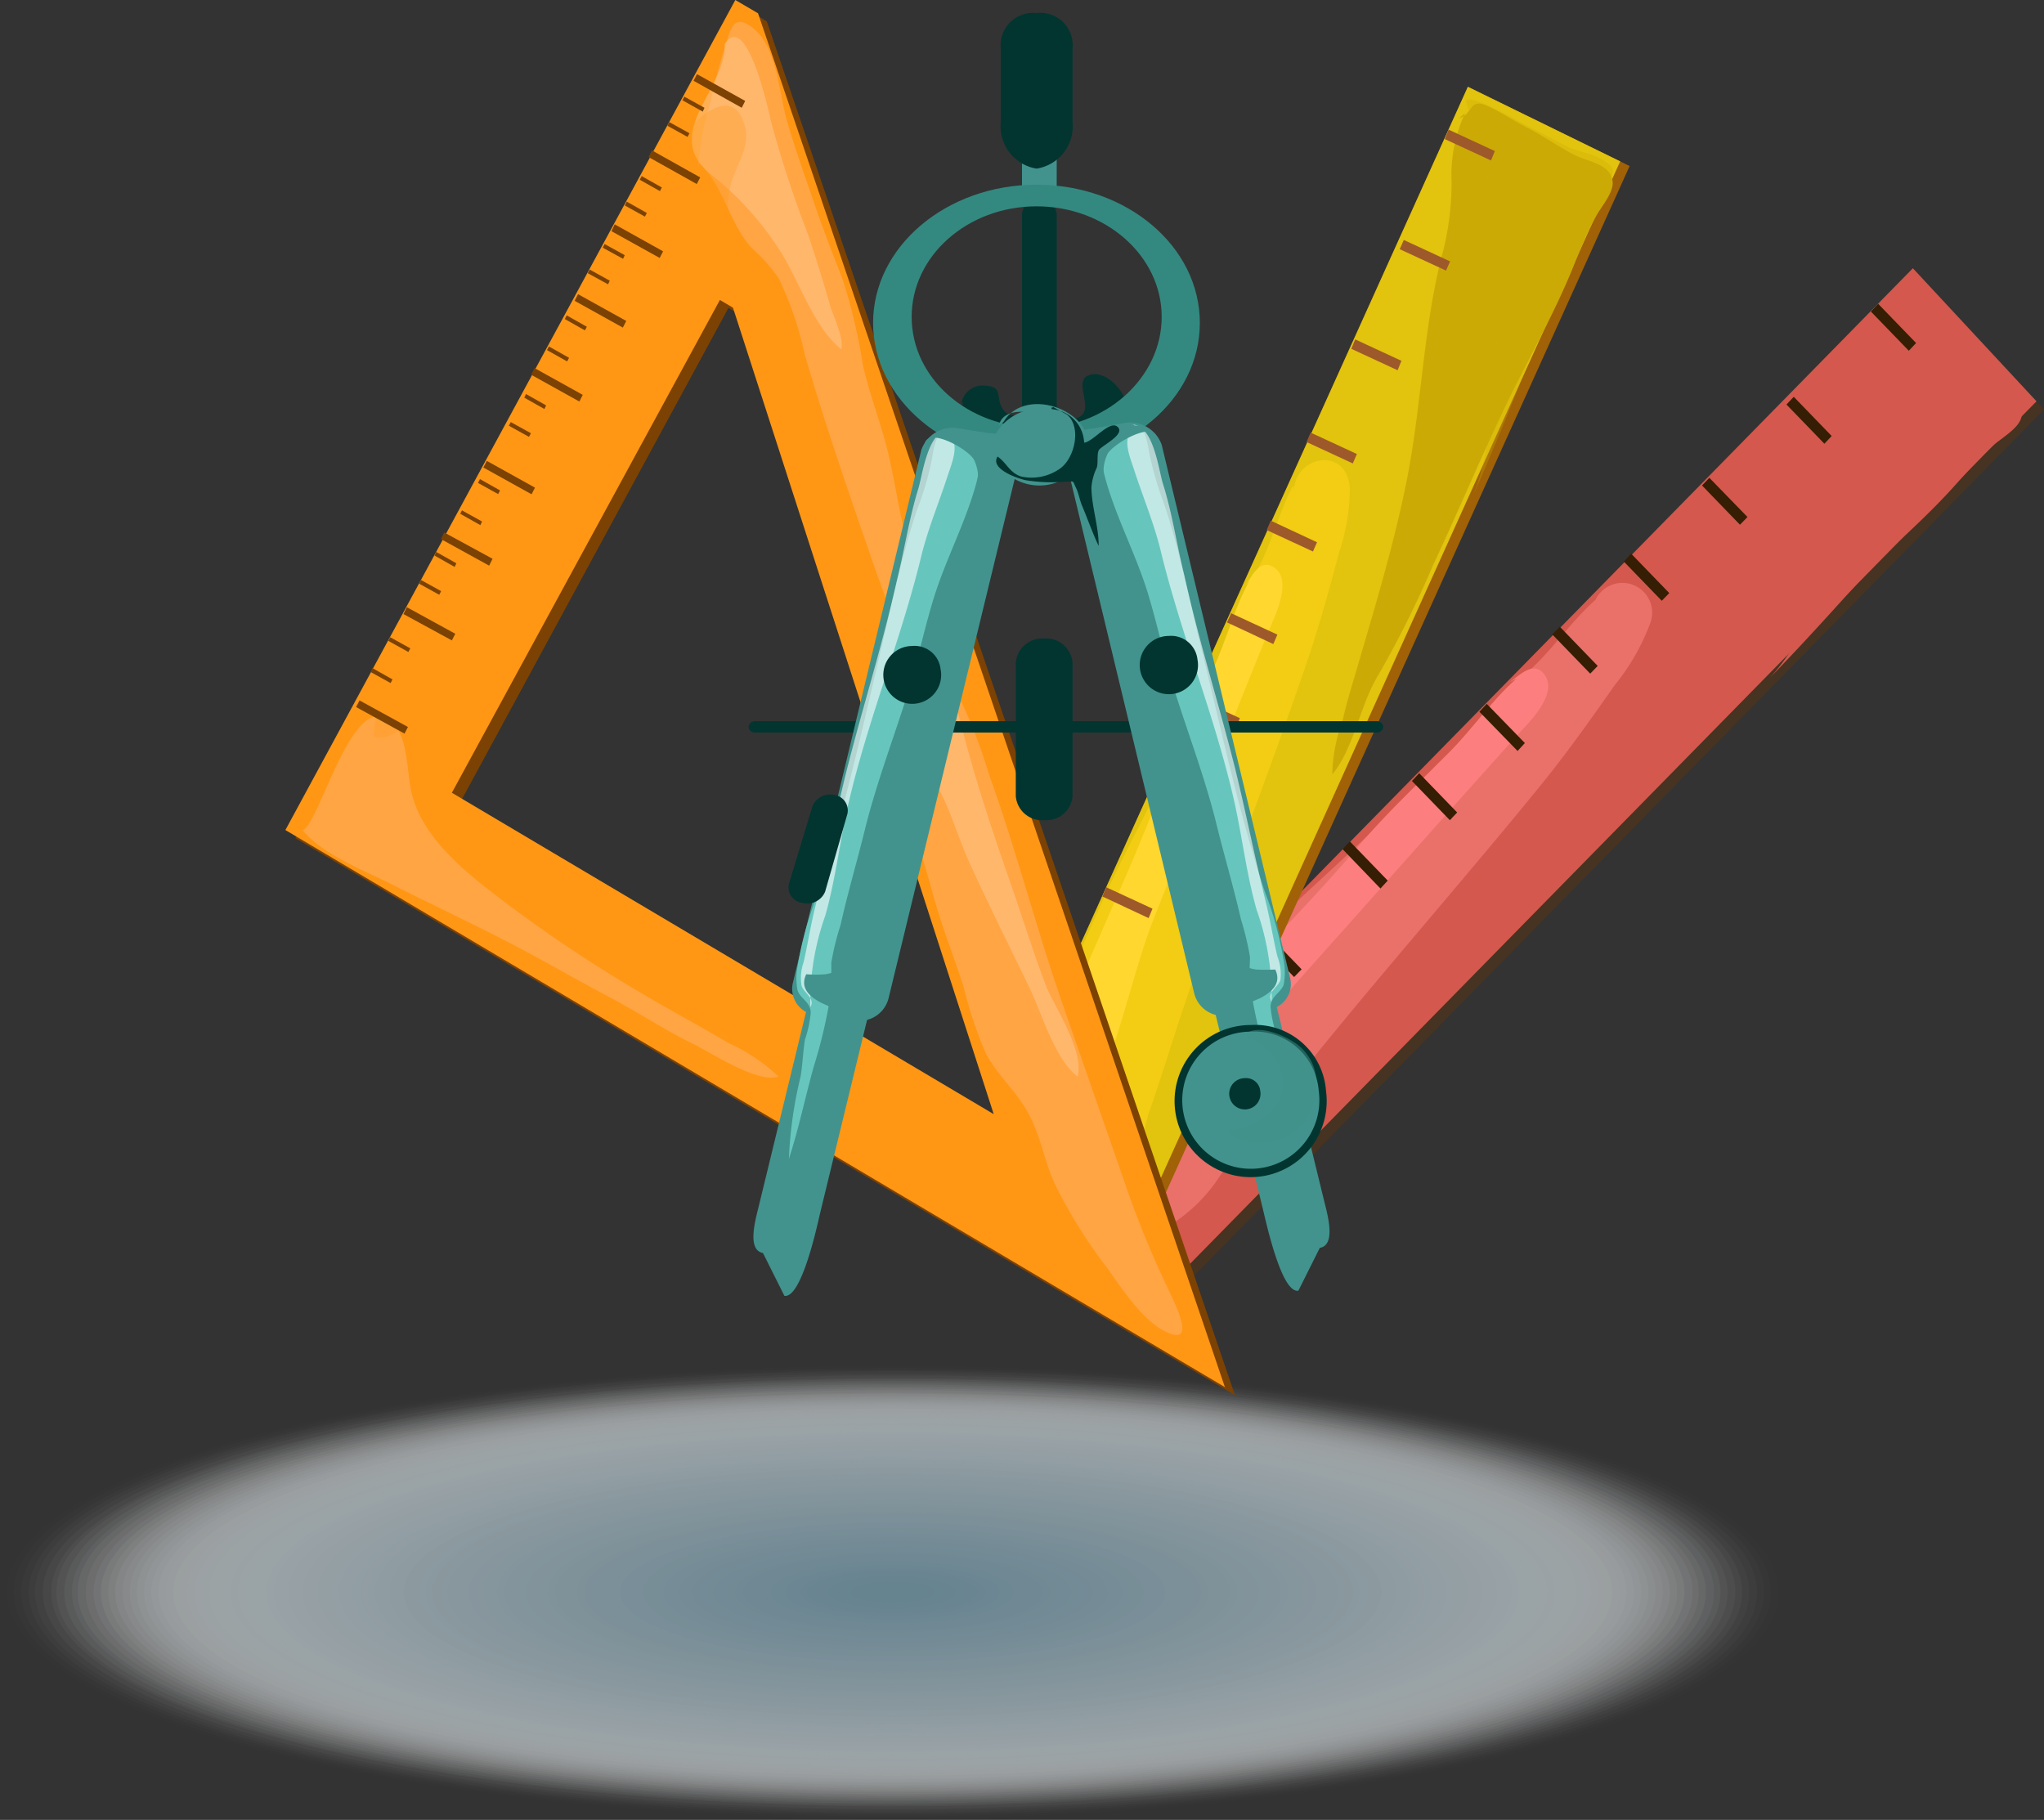 <svg xmlns="http://www.w3.org/2000/svg" viewBox="0 0 95.4 84.94"><rect x="0" y="0" width="95.4" height="84.94" fill="#333333" stroke="none"/><defs><style>.cls-1{isolation:isolate;}.cls-145,.cls-2{opacity:0.6;}.cls-125,.cls-134,.cls-140,.cls-146,.cls-147,.cls-2{mix-blend-mode:multiply;}.cls-145,.cls-3{fill:#fff;}.cls-3{opacity:0;}.cls-4{fill:#fefeff;opacity:0.01;}.cls-5{fill:#fdfefe;opacity:0.02;}.cls-6{fill:#fcfdfe;opacity:0.03;}.cls-7{fill:#fbfdfd;opacity:0.03;}.cls-8{fill:#fafcfd;opacity:0.04;}.cls-9{fill:#f9fbfd;opacity:0.05;}.cls-10{fill:#f8fbfc;opacity:0.06;}.cls-11{fill:#f7fafc;opacity:0.07;}.cls-12{fill:#f6fafb;opacity:0.08;}.cls-13{fill:#f5f9fb;opacity:0.08;}.cls-14{fill:#f4f9fb;opacity:0.09;}.cls-15{fill:#f3f8fa;opacity:0.1;}.cls-16{fill:#f2f7fa;opacity:0.11;}.cls-17{fill:#f1f7f9;opacity:0.12;}.cls-18{fill:#f0f6f9;opacity:0.13;}.cls-19{fill:#eff6f9;opacity:0.13;}.cls-20{fill:#eef5f8;opacity:0.14;}.cls-21{fill:#edf4f8;opacity:0.15;}.cls-22{fill:#ecf4f7;opacity:0.16;}.cls-23{fill:#ebf3f7;opacity:0.17;}.cls-24{fill:#eaf3f7;opacity:0.18;}.cls-25{fill:#e9f2f6;opacity:0.18;}.cls-26{fill:#e8f1f6;opacity:0.19;}.cls-27{fill:#e7f1f5;opacity:0.2;}.cls-28{fill:#e6f0f5;opacity:0.21;}.cls-29{fill:#e5f0f5;opacity:0.22;}.cls-30{fill:#e4eff4;opacity:0.23;}.cls-31{fill:#e3eff4;opacity:0.24;}.cls-32{fill:#e2eef3;opacity:0.24;}.cls-33{fill:#e1edf3;opacity:0.25;}.cls-34{fill:#e0edf2;opacity:0.26;}.cls-35{fill:#dfecf2;opacity:0.27;}.cls-36{fill:#deecf2;opacity:0.28;}.cls-37{fill:#ddebf1;opacity:0.29;}.cls-38{fill:#dceaf1;opacity:0.29;}.cls-39{fill:#dbeaf0;opacity:0.3;}.cls-40{fill:#dae9f0;opacity:0.31;}.cls-41{fill:#d9e9f0;opacity:0.32;}.cls-42{fill:#d8e8ef;opacity:0.33;}.cls-43{fill:#d7e7ef;opacity:0.34;}.cls-44{fill:#d6e7ee;opacity:0.34;}.cls-45{fill:#d5e6ee;opacity:0.35;}.cls-46{fill:#d4e6ee;opacity:0.36;}.cls-47{fill:#d3e5ed;opacity:0.37;}.cls-48{fill:#d2e5ed;opacity:0.38;}.cls-49{fill:#d1e4ec;opacity:0.39;}.cls-50{fill:#d0e3ec;opacity:0.39;}.cls-51{fill:#cfe3ec;opacity:0.4;}.cls-52{fill:#cee2eb;opacity:0.41;}.cls-53{fill:#cde2eb;opacity:0.42;}.cls-54{fill:#cce1ea;opacity:0.43;}.cls-55{fill:#cbe0ea;opacity:0.44;}.cls-56{fill:#cae0ea;opacity:0.45;}.cls-57{fill:#c9dfe9;opacity:0.45;}.cls-58{fill:#c8dfe9;opacity:0.46;}.cls-59{fill:#c7dee8;opacity:0.47;}.cls-60{fill:#c6dde8;opacity:0.48;}.cls-61{fill:#c5dde8;opacity:0.49;}.cls-62,.cls-63{fill:#c4dce7;}.cls-62{opacity:0.5;}.cls-63{opacity:0.5;}.cls-64{fill:#c3dbe6;opacity:0.51;}.cls-65{fill:#c2dbe6;opacity:0.52;}.cls-66{fill:#c1dae6;opacity:0.53;}.cls-67{fill:#c0d9e5;opacity:0.54;}.cls-68{fill:#bfd9e5;opacity:0.55;}.cls-69{fill:#bed8e4;opacity:0.55;}.cls-70{fill:#bdd8e4;opacity:0.56;}.cls-71{fill:#bcd7e4;opacity:0.57;}.cls-72{fill:#bbd6e3;opacity:0.58;}.cls-73{fill:#bad6e3;opacity:0.59;}.cls-74{fill:#b9d5e2;opacity:0.6;}.cls-75{fill:#b8d5e2;opacity:0.61;}.cls-76{fill:#b7d4e2;opacity:0.61;}.cls-77{fill:#b6d3e1;opacity:0.62;}.cls-78{fill:#b5d3e1;opacity:0.63;}.cls-79{fill:#b4d2e0;opacity:0.64;}.cls-80{fill:#b3d2e0;opacity:0.65;}.cls-81{fill:#b2d1e0;opacity:0.66;}.cls-82{fill:#b1d1df;opacity:0.66;}.cls-83{fill:#b0d0df;opacity:0.67;}.cls-84{fill:#afcfde;opacity:0.68;}.cls-85{fill:#aecfde;opacity:0.69;}.cls-86{fill:#adcede;opacity:0.7;}.cls-87{fill:#accedd;opacity:0.71;}.cls-88{fill:#abcddd;opacity:0.71;}.cls-89{fill:#aaccdc;opacity:0.72;}.cls-90{fill:#a9ccdc;opacity:0.73;}.cls-91{fill:#a8cbdc;opacity:0.74;}.cls-92{fill:#a7cbdb;opacity:0.75;}.cls-93{fill:#a6cadb;opacity:0.76;}.cls-94{fill:#a5c9da;opacity:0.76;}.cls-95{fill:#a4c9da;opacity:0.77;}.cls-96{fill:#a3c8d9;opacity:0.78;}.cls-97{fill:#a2c8d9;opacity:0.79;}.cls-98{fill:#a1c7d9;opacity:0.8;}.cls-99{fill:#a0c7d8;opacity:0.81;}.cls-100{fill:#9fc6d8;opacity:0.82;}.cls-101{fill:#9ec5d7;opacity:0.82;}.cls-102{fill:#9dc5d7;opacity:0.83;}.cls-103{fill:#9cc4d7;opacity:0.84;}.cls-104{fill:#9bc4d6;opacity:0.85;}.cls-105{fill:#9ac3d6;opacity:0.86;}.cls-106{fill:#99c2d5;opacity:0.87;}.cls-107{fill:#98c2d5;opacity:0.87;}.cls-108{fill:#97c1d5;opacity:0.88;}.cls-109{fill:#96c1d4;opacity:0.89;}.cls-110{fill:#95c0d4;opacity:0.9;}.cls-111{fill:#94bfd3;opacity:0.91;}.cls-112{fill:#93bfd3;opacity:0.92;}.cls-113{fill:#92bed3;opacity:0.92;}.cls-114{fill:#91bed2;opacity:0.93;}.cls-115{fill:#90bdd2;opacity:0.94;}.cls-116{fill:#8fbdd1;opacity:0.95;}.cls-117{fill:#8ebcd1;opacity:0.96;}.cls-118{fill:#8dbbd1;opacity:0.97;}.cls-119{fill:#8cbbd0;opacity:0.97;}.cls-120{fill:#8bbad0;opacity:0.98;}.cls-121{fill:#8abacf;opacity:0.99;}.cls-122{fill:#89b9cf;}.cls-123{fill:#473321;}.cls-124,.cls-125{fill:#d4584d;}.cls-126{fill:#ea706a;}.cls-127{fill:#fc7e7e;}.cls-128{fill:#9e592a;}.cls-129{fill:#351e03;}.cls-130{fill:#a06107;}.cls-131{fill:#e2c30e;}.cls-132,.cls-134{fill:#ccaa06;}.cls-133{fill:#f2cd14;}.cls-134,.cls-140{opacity:0.3;}.cls-135{fill:#ffd72e;}.cls-136{fill:#7c4203;}.cls-137,.cls-140{fill:#ff9715;}.cls-138{fill:#ffa543;}.cls-139{fill:#ffcb97;}.cls-139,.cls-147{opacity:0.5;}.cls-141{fill:#023530;}.cls-142,.cls-146,.cls-147{fill:#42938d;}.cls-143{fill:#338980;}.cls-144{fill:#66c6bd;}</style></defs><title>2</title><g class="cls-1"><g id="Layer_2" data-name="Layer 2"><g id="l1"><g class="cls-2"><path class="cls-3" d="M83.33,74.31c0,5.87-18.66,10.63-41.67,10.63S0,80.18,0,74.31,18.65,63.68,41.66,63.68,83.33,68.44,83.33,74.31Z"/><path class="cls-4" d="M83,74.31c0,5.82-18.5,10.55-41.33,10.55S.34,80.13.34,74.31s18.5-10.55,41.32-10.55S83,68.48,83,74.31Z"/><path class="cls-5" d="M82.65,74.31c0,5.77-18.35,10.46-41,10.46s-41-4.69-41-10.46S19,63.85,41.66,63.85,82.65,68.53,82.65,74.31Z"/><path class="cls-6" d="M82.32,74.31c0,5.73-18.2,10.37-40.66,10.37S1,80,1,74.31s18.2-10.37,40.65-10.37S82.32,68.58,82.32,74.31Z"/><path class="cls-7" d="M82,74.31C82,80,63.93,84.6,41.66,84.6S1.35,80,1.35,74.31,19.39,64,41.66,64,82,68.63,82,74.31Z"/><path class="cls-8" d="M81.64,74.31c0,5.63-17.9,10.2-40,10.2s-40-4.57-40-10.2,17.9-10.2,40-10.2S81.64,68.67,81.64,74.31Z"/><path class="cls-9" d="M81.31,74.31c0,5.58-17.75,10.12-39.65,10.12S2,79.89,2,74.31,19.77,64.19,41.66,64.19,81.31,68.72,81.31,74.31Z"/><path class="cls-10" d="M81,74.31c0,5.54-17.6,10-39.31,10s-39.3-4.49-39.3-10,17.59-10,39.3-10S81,68.77,81,74.31Z"/><path class="cls-11" d="M80.63,74.31c0,5.49-17.44,9.94-39,9.94s-39-4.45-39-9.94,17.45-9.94,39-9.94S80.63,68.82,80.63,74.31Z"/><path class="cls-12" d="M80.3,74.31c0,5.44-17.3,9.86-38.64,9.86S3,79.75,3,74.31s17.29-9.86,38.63-9.86S80.3,68.86,80.3,74.31Z"/><path class="cls-13" d="M80,74.31c0,5.39-17.15,9.77-38.3,9.77S3.36,79.7,3.36,74.31s17.15-9.77,38.3-9.77S80,68.91,80,74.31Z"/><path class="cls-14" d="M79.62,74.31c0,5.35-17,9.69-38,9.69s-38-4.34-38-9.69,17-9.69,38-9.69S79.62,69,79.62,74.31Z"/><path class="cls-15" d="M79.29,74.31c0,5.3-16.85,9.6-37.63,9.6S4,79.61,4,74.31s16.84-9.6,37.62-9.6S79.29,69,79.29,74.31Z"/><path class="cls-16" d="M79,74.31c0,5.25-16.69,9.52-37.29,9.52S4.37,79.56,4.37,74.31s16.7-9.51,37.29-9.51S79,69.05,79,74.31Z"/><path class="cls-17" d="M78.62,74.31c0,5.2-16.55,9.43-37,9.43S4.71,79.51,4.71,74.31s16.54-9.43,36.95-9.43S78.62,69.1,78.62,74.31Z"/><path class="cls-18" d="M78.28,74.31c0,5.16-16.4,9.34-36.62,9.34S5.05,79.47,5.05,74.31,21.44,65,41.66,65,78.28,69.15,78.28,74.31Z"/><path class="cls-19" d="M77.94,74.31c0,5.11-16.24,9.26-36.28,9.26S5.38,79.42,5.38,74.31s16.24-9.26,36.28-9.26S77.94,69.2,77.94,74.31Z"/><path class="cls-20" d="M77.61,74.31c0,5.06-16.1,9.17-35.95,9.17S5.72,79.37,5.72,74.31s16.09-9.17,35.94-9.17S77.61,69.24,77.61,74.31Z"/><path class="cls-21" d="M77.27,74.31c0,5-15.94,9.09-35.61,9.09s-35.6-4.08-35.6-9.09S22,65.22,41.66,65.22,77.27,69.29,77.27,74.31Z"/><path class="cls-22" d="M76.93,74.31c0,5-15.79,9-35.27,9s-35.27-4-35.27-9,15.79-9,35.27-9S76.93,69.34,76.93,74.31Z"/><path class="cls-23" d="M76.6,74.31c0,4.92-15.64,8.91-34.94,8.91s-34.93-4-34.93-8.91S22.37,65.4,41.66,65.4,76.6,69.39,76.6,74.31Z"/><path class="cls-24" d="M76.26,74.31c0,4.87-15.49,8.83-34.6,8.83s-34.59-4-34.59-8.83,15.48-8.83,34.59-8.83S76.26,69.43,76.26,74.31Z"/><path class="cls-25" d="M75.92,74.31c0,4.82-15.34,8.74-34.26,8.74S7.4,79.13,7.4,74.31s15.34-8.74,34.26-8.74S75.92,69.48,75.92,74.31Z"/><path class="cls-26" d="M75.59,74.31C75.59,79.09,60.4,83,41.66,83S7.74,79.09,7.74,74.31s15.19-8.66,33.92-8.66S75.59,69.53,75.59,74.31Z"/><path class="cls-27" d="M75.25,74.31c0,4.73-15,8.57-33.59,8.57S8.08,79,8.08,74.31s15-8.57,33.58-8.57S75.25,69.58,75.25,74.31Z"/><path class="cls-28" d="M74.91,74.31C74.91,79,60,82.8,41.66,82.8S8.41,79,8.41,74.31s14.89-8.48,33.25-8.48S74.91,69.62,74.91,74.31Z"/><path class="cls-29" d="M74.58,74.31c0,4.64-14.74,8.4-32.92,8.4S8.75,79,8.75,74.31s14.73-8.4,32.91-8.4S74.58,69.67,74.58,74.31Z"/><path class="cls-30" d="M74.24,74.31c0,4.59-14.59,8.31-32.58,8.31S9.09,78.9,9.09,74.31,23.67,66,41.66,66,74.24,69.72,74.24,74.31Z"/><path class="cls-31" d="M73.9,74.31c0,4.54-14.43,8.23-32.24,8.23S9.42,78.85,9.42,74.31s14.43-8.23,32.24-8.23S73.9,69.77,73.9,74.31Z"/><path class="cls-32" d="M73.57,74.31c0,4.49-14.29,8.14-31.91,8.14S9.76,78.8,9.76,74.31,24,66.17,41.66,66.17,73.57,69.81,73.57,74.31Z"/><path class="cls-33" d="M73.23,74.31c0,4.45-14.13,8.06-31.57,8.06s-31.57-3.61-31.57-8.06,14.14-8,31.57-8S73.23,69.86,73.23,74.31Z"/><path class="cls-34" d="M72.89,74.31c0,4.4-14,8-31.23,8s-31.23-3.57-31.23-8,14-8,31.23-8S72.89,69.91,72.89,74.31Z"/><path class="cls-35" d="M72.56,74.31c0,4.35-13.83,7.88-30.9,7.88s-30.89-3.53-30.89-7.88,13.83-7.88,30.89-7.88S72.56,70,72.56,74.31Z"/><path class="cls-36" d="M72.22,74.31c0,4.3-13.68,7.8-30.56,7.8s-30.56-3.5-30.56-7.8,13.68-7.8,30.56-7.8S72.22,70,72.22,74.31Z"/><path class="cls-37" d="M71.89,74.31c0,4.26-13.54,7.71-30.23,7.71s-30.22-3.45-30.22-7.71S25,66.6,41.66,66.6,71.89,70.05,71.89,74.31Z"/><path class="cls-38" d="M71.55,74.31c0,4.21-13.38,7.63-29.89,7.63s-29.88-3.42-29.88-7.63,13.38-7.63,29.88-7.63S71.55,70.1,71.55,74.31Z"/><path class="cls-39" d="M71.21,74.31c0,4.16-13.23,7.54-29.55,7.54s-29.55-3.38-29.55-7.54,13.23-7.54,29.55-7.54S71.21,70.14,71.21,74.31Z"/><path class="cls-40" d="M70.88,74.31c0,4.11-13.08,7.45-29.22,7.45s-29.21-3.34-29.21-7.45,13.08-7.45,29.21-7.45S70.88,70.19,70.88,74.31Z"/><path class="cls-41" d="M70.54,74.31c0,4.07-12.93,7.37-28.88,7.37s-28.87-3.3-28.87-7.37,12.92-7.37,28.87-7.37S70.54,70.24,70.54,74.31Z"/><path class="cls-42" d="M70.2,74.31c0,4-12.78,7.28-28.54,7.28s-28.54-3.26-28.54-7.28S25.9,67,41.66,67,70.2,70.29,70.2,74.31Z"/><path class="cls-43" d="M69.87,74.31c0,4-12.63,7.2-28.21,7.2s-28.2-3.23-28.2-7.2,12.62-7.2,28.2-7.2S69.87,70.33,69.87,74.31Z"/><path class="cls-44" d="M69.53,74.31c0,3.92-12.48,7.11-27.87,7.11S13.8,78.23,13.8,74.31,26.27,67.2,41.66,67.2,69.53,70.38,69.53,74.31Z"/><path class="cls-45" d="M69.19,74.31c0,3.88-12.32,7-27.53,7s-27.53-3.15-27.53-7,12.33-7,27.53-7S69.19,70.43,69.19,74.31Z"/><path class="cls-46" d="M68.86,74.31c0,3.83-12.18,6.94-27.2,6.94s-27.19-3.11-27.19-6.94,12.17-6.94,27.19-6.94S68.86,70.48,68.86,74.31Z"/><path class="cls-47" d="M68.52,74.31c0,3.78-12,6.85-26.86,6.85s-26.85-3.07-26.85-6.85,12-6.85,26.85-6.85S68.52,70.52,68.52,74.31Z"/><path class="cls-48" d="M68.18,74.31c0,3.73-11.87,6.77-26.52,6.77s-26.52-3-26.52-6.77S27,67.54,41.66,67.54,68.18,70.57,68.18,74.31Z"/><path class="cls-49" d="M67.85,74.31C67.85,78,56.12,81,41.66,81s-26.18-3-26.18-6.68,11.72-6.68,26.18-6.68S67.85,70.62,67.85,74.31Z"/><path class="cls-50" d="M67.51,74.31c0,3.64-11.57,6.6-25.85,6.6s-25.84-3-25.84-6.6,11.57-6.59,25.84-6.59S67.51,70.67,67.51,74.31Z"/><path class="cls-51" d="M67.17,74.31c0,3.59-11.42,6.51-25.51,6.51S16.15,77.9,16.15,74.31,27.57,67.8,41.66,67.8,67.17,70.71,67.17,74.31Z"/><path class="cls-52" d="M66.84,74.31c0,3.55-11.27,6.42-25.18,6.42s-25.17-2.87-25.17-6.42,11.27-6.42,25.17-6.42S66.84,70.76,66.84,74.31Z"/><path class="cls-53" d="M66.5,74.31c0,3.5-11.12,6.34-24.84,6.34s-24.84-2.84-24.84-6.34S27.94,68,41.66,68,66.5,70.81,66.5,74.31Z"/><path class="cls-54" d="M66.16,74.31c0,3.45-11,6.25-24.5,6.25s-24.5-2.8-24.5-6.25,11-6.25,24.5-6.25S66.16,70.86,66.16,74.31Z"/><path class="cls-55" d="M65.83,74.31c0,3.4-10.82,6.17-24.17,6.17S17.5,77.71,17.5,74.31s10.81-6.17,24.16-6.17S65.83,70.9,65.83,74.31Z"/><path class="cls-56" d="M65.49,74.31c0,3.36-10.67,6.08-23.83,6.08s-23.83-2.72-23.83-6.08,10.67-6.08,23.83-6.08S65.49,71,65.49,74.31Z"/><path class="cls-57" d="M65.16,74.31c0,3.31-10.52,6-23.5,6s-23.49-2.68-23.49-6,10.52-6,23.49-6S65.16,71,65.16,74.31Z"/><path class="cls-58" d="M64.82,74.31c0,3.26-10.37,5.91-23.16,5.91s-23.15-2.65-23.15-5.91S28.87,68.4,41.66,68.4,64.82,71.05,64.82,74.31Z"/><path class="cls-59" d="M64.48,74.31c0,3.21-10.21,5.82-22.82,5.82s-22.82-2.61-22.82-5.82,10.22-5.82,22.82-5.82S64.48,71.09,64.48,74.31Z"/><path class="cls-60" d="M64.15,74.31c0,3.17-10.07,5.74-22.49,5.74s-22.48-2.57-22.48-5.74,10.06-5.74,22.48-5.74S64.15,71.14,64.15,74.31Z"/><path class="cls-61" d="M63.81,74.31c0,3.12-9.92,5.65-22.15,5.65s-22.14-2.53-22.14-5.65,9.91-5.65,22.14-5.65S63.81,71.19,63.81,74.31Z"/><path class="cls-62" d="M63.47,74.31c0,3.07-9.76,5.57-21.81,5.57s-21.81-2.5-21.81-5.57,9.77-5.56,21.81-5.56S63.47,71.24,63.47,74.31Z"/><path class="cls-63" d="M63.14,74.31c0,3-9.62,5.48-21.48,5.48s-21.47-2.46-21.47-5.48,9.61-5.48,21.47-5.48S63.14,71.28,63.14,74.31Z"/><path class="cls-64" d="M62.8,74.31c0,3-9.46,5.39-21.14,5.39s-21.13-2.41-21.13-5.39S30,68.92,41.66,68.92,62.8,71.33,62.8,74.31Z"/><path class="cls-65" d="M62.46,74.31c0,2.93-9.31,5.31-20.8,5.31s-20.8-2.38-20.8-5.31S30.17,69,41.66,69,62.46,71.38,62.46,74.31Z"/><path class="cls-66" d="M62.13,74.31c0,2.88-9.17,5.22-20.47,5.22S21.2,77.19,21.2,74.31s9.16-5.22,20.46-5.22S62.13,71.43,62.13,74.31Z"/><path class="cls-67" d="M61.79,74.31c0,2.83-9,5.14-20.13,5.14s-20.12-2.31-20.12-5.14,9-5.14,20.12-5.14S61.79,71.47,61.79,74.31Z"/><path class="cls-68" d="M61.45,74.31c0,2.79-8.86,5-19.79,5s-19.79-2.26-19.79-5,8.86-5,19.79-5S61.45,71.52,61.45,74.31Z"/><path class="cls-69" d="M61.12,74.31c0,2.74-8.71,5-19.46,5s-19.45-2.22-19.45-5,8.71-5,19.45-5S61.12,71.57,61.12,74.31Z"/><path class="cls-70" d="M60.78,74.31c0,2.69-8.56,4.88-19.12,4.88S22.55,77,22.55,74.31s8.55-4.88,19.11-4.88S60.78,71.61,60.78,74.31Z"/><path class="cls-71" d="M60.44,74.31c0,2.64-8.4,4.79-18.78,4.79S22.88,77,22.88,74.31s8.41-4.79,18.78-4.79S60.44,71.66,60.44,74.31Z"/><path class="cls-72" d="M60.11,74.31c0,2.6-8.26,4.71-18.45,4.71s-18.44-2.11-18.44-4.71,8.25-4.71,18.44-4.71S60.11,71.71,60.11,74.31Z"/><path class="cls-73" d="M59.77,74.31c0,2.55-8.11,4.62-18.11,4.62s-18.11-2.07-18.11-4.62,8.11-4.62,18.11-4.62S59.77,71.76,59.77,74.31Z"/><path class="cls-74" d="M59.43,74.31c0,2.5-8,4.53-17.77,4.53s-17.77-2-17.77-4.53,8-4.53,17.77-4.53S59.43,71.8,59.43,74.31Z"/><path class="cls-75" d="M59.1,74.31c0,2.45-7.81,4.45-17.44,4.45s-17.43-2-17.43-4.45,7.8-4.45,17.43-4.45S59.1,71.85,59.1,74.31Z"/><path class="cls-76" d="M58.76,74.31c0,2.41-7.65,4.36-17.1,4.36s-17.1-2-17.1-4.36S32.22,70,41.66,70,58.76,71.9,58.76,74.31Z"/><path class="cls-77" d="M58.43,74.31c0,2.36-7.51,4.28-16.77,4.28S24.9,76.67,24.9,74.31,32.4,70,41.66,70,58.43,72,58.43,74.31Z"/><path class="cls-78" d="M58.09,74.31c0,2.31-7.36,4.19-16.43,4.19s-16.42-1.88-16.42-4.19,7.35-4.19,16.42-4.19S58.09,72,58.09,74.31Z"/><path class="cls-79" d="M57.75,74.31c0,2.27-7.2,4.11-16.09,4.11s-16.09-1.84-16.09-4.11,7.21-4.1,16.09-4.1S57.75,72,57.75,74.31Z"/><path class="cls-80" d="M57.42,74.31c0,2.22-7.06,4-15.76,4s-15.75-1.8-15.75-4,7.05-4,15.75-4S57.42,72.09,57.42,74.31Z"/><path class="cls-81" d="M57.08,74.31c0,2.17-6.9,3.93-15.42,3.93s-15.41-1.76-15.41-3.93,6.9-3.93,15.41-3.93S57.08,72.14,57.08,74.31Z"/><path class="cls-82" d="M56.74,74.31c0,2.12-6.75,3.85-15.08,3.85s-15.08-1.73-15.08-3.85,6.75-3.85,15.08-3.85S56.74,72.18,56.74,74.31Z"/><path class="cls-83" d="M56.41,74.31c0,2.08-6.6,3.76-14.75,3.76s-14.74-1.68-14.74-3.76,6.6-3.76,14.74-3.76S56.41,72.23,56.41,74.31Z"/><path class="cls-84" d="M56.07,74.31c0,2-6.45,3.68-14.41,3.68s-14.4-1.65-14.4-3.68,6.44-3.68,14.4-3.68S56.07,72.28,56.07,74.31Z"/><path class="cls-85" d="M55.73,74.31c0,2-6.3,3.59-14.07,3.59s-14.07-1.61-14.07-3.59,6.3-3.59,14.07-3.59S55.73,72.33,55.73,74.31Z"/><path class="cls-86" d="M55.4,74.31c0,1.93-6.15,3.5-13.74,3.5s-13.73-1.57-13.73-3.5,6.15-3.5,13.73-3.5S55.4,72.37,55.4,74.31Z"/><path class="cls-87" d="M55.06,74.31c0,1.89-6,3.42-13.4,3.42S28.27,76.2,28.27,74.31s6-3.42,13.39-3.42S55.06,72.42,55.06,74.31Z"/><path class="cls-88" d="M54.72,74.31c0,1.84-5.84,3.33-13.06,3.33S28.6,76.15,28.6,74.31,34.45,71,41.66,71,54.72,72.47,54.72,74.31Z"/><path class="cls-89" d="M54.39,74.31c0,1.79-5.7,3.25-12.73,3.25S28.94,76.1,28.94,74.31s5.69-3.25,12.72-3.25S54.39,72.52,54.39,74.31Z"/><path class="cls-90" d="M54.05,74.31c0,1.74-5.55,3.16-12.39,3.16s-12.38-1.42-12.38-3.16,5.54-3.16,12.38-3.16S54.05,72.56,54.05,74.31Z"/><path class="cls-91" d="M53.71,74.31c0,1.7-5.39,3.08-12.05,3.08s-12-1.38-12-3.08,5.4-3.07,12-3.07S53.71,72.61,53.71,74.31Z"/><path class="cls-92" d="M53.38,74.31c0,1.65-5.25,3-11.72,3S30,76,30,74.31s5.24-3,11.71-3S53.38,72.66,53.38,74.31Z"/><path class="cls-93" d="M53,74.31c0,1.6-5.09,2.9-11.38,2.9s-11.38-1.3-11.38-2.9,5.1-2.9,11.38-2.9S53,72.71,53,74.31Z"/><path class="cls-94" d="M52.7,74.31c0,1.55-4.94,2.82-11,2.82s-11-1.27-11-2.82,4.94-2.82,11-2.82S52.7,72.75,52.7,74.31Z"/><path class="cls-95" d="M52.37,74.31c0,1.51-4.79,2.73-10.71,2.73S31,75.82,31,74.31s4.79-2.73,10.7-2.73S52.37,72.8,52.37,74.31Z"/><path class="cls-96" d="M52,74.31C52,75.77,47.39,77,41.66,77s-10.37-1.19-10.37-2.65,4.64-2.64,10.37-2.64S52,72.85,52,74.31Z"/><path class="cls-97" d="M51.7,74.31c0,1.41-4.5,2.56-10,2.56s-10-1.15-10-2.56,4.49-2.56,10-2.56S51.7,72.9,51.7,74.31Z"/><path class="cls-98" d="M51.36,74.31c0,1.36-4.34,2.47-9.7,2.47S32,75.67,32,74.31s4.34-2.47,9.69-2.47S51.36,72.94,51.36,74.31Z"/><path class="cls-99" d="M51,74.31c0,1.32-4.19,2.39-9.36,2.39s-9.36-1.07-9.36-2.39,4.19-2.39,9.36-2.39S51,73,51,74.31Z"/><path class="cls-100" d="M50.69,74.31c0,1.27-4,2.3-9,2.3s-9-1-9-2.3,4-2.3,9-2.3S50.69,73,50.69,74.31Z"/><path class="cls-101" d="M50.35,74.31c0,1.22-3.89,2.22-8.69,2.22S33,75.53,33,74.31s3.88-2.22,8.68-2.22S50.35,73.09,50.35,74.31Z"/><path class="cls-102" d="M50,74.31c0,1.18-3.74,2.13-8.35,2.13s-8.35-1-8.35-2.13,3.74-2.13,8.35-2.13S50,73.13,50,74.31Z"/><path class="cls-103" d="M49.68,74.31c0,1.13-3.59,2-8,2s-8-.91-8-2,3.59-2,8-2S49.68,73.18,49.68,74.31Z"/><path class="cls-104" d="M49.34,74.31c0,1.08-3.44,2-7.68,2s-7.67-.88-7.67-2,3.43-2,7.67-2S49.34,73.23,49.34,74.31Z"/><path class="cls-105" d="M49,74.31c0,1-3.28,1.87-7.34,1.87s-7.34-.84-7.34-1.87,3.29-1.87,7.34-1.87S49,73.27,49,74.31Z"/><path class="cls-106" d="M48.67,74.31c0,1-3.14,1.79-7,1.79s-7-.8-7-1.79,3.13-1.79,7-1.79S48.67,73.32,48.67,74.31Z"/><path class="cls-107" d="M48.33,74.31c0,.94-3,1.7-6.67,1.7S35,75.25,35,74.31s3-1.7,6.66-1.7S48.33,73.37,48.33,74.31Z"/><path class="cls-108" d="M48,74.31c0,.89-2.83,1.62-6.33,1.62s-6.33-.73-6.33-1.62,2.84-1.61,6.33-1.61S48,73.42,48,74.31Z"/><path class="cls-109" d="M47.66,74.31c0,.84-2.69,1.53-6,1.53s-6-.69-6-1.53,2.68-1.53,6-1.53S47.66,73.46,47.66,74.31Z"/><path class="cls-110" d="M47.32,74.31c0,.8-2.53,1.44-5.66,1.44S36,75.11,36,74.31s2.53-1.44,5.65-1.44S47.32,73.51,47.32,74.31Z"/><path class="cls-111" d="M47,74.31c0,.75-2.38,1.36-5.32,1.36s-5.32-.61-5.32-1.36S38.72,73,41.66,73,47,73.56,47,74.31Z"/><path class="cls-112" d="M46.65,74.31c0,.7-2.23,1.27-5,1.27s-5-.57-5-1.27,2.23-1.27,5-1.27S46.65,73.61,46.65,74.31Z"/><path class="cls-113" d="M46.31,74.31c0,.65-2.08,1.19-4.65,1.19S37,75,37,74.31s2.08-1.18,4.65-1.18S46.31,73.65,46.31,74.31Z"/><path class="cls-114" d="M46,74.31c0,.61-1.93,1.1-4.31,1.1s-4.31-.49-4.31-1.1,1.93-1.1,4.31-1.1S46,73.7,46,74.31Z"/><path class="cls-115" d="M45.64,74.31c0,.56-1.78,1-4,1s-4-.45-4-1,1.78-1,4-1S45.64,73.75,45.64,74.31Z"/><path class="cls-116" d="M45.3,74.31c0,.51-1.63.93-3.64.93S38,74.82,38,74.31s1.63-.93,3.64-.93S45.3,73.8,45.3,74.31Z"/><path class="cls-117" d="M45,74.31c0,.46-1.48.84-3.31.84s-3.3-.38-3.3-.84,1.48-.84,3.3-.84S45,73.84,45,74.31Z"/><path class="cls-118" d="M44.63,74.31c0,.42-1.33.76-3,.76s-3-.34-3-.76,1.32-.76,3-.76S44.63,73.89,44.63,74.31Z"/><path class="cls-119" d="M44.29,74.31c0,.37-1.17.67-2.63.67S39,74.68,39,74.31s1.18-.67,2.63-.67S44.29,73.94,44.29,74.31Z"/><path class="cls-120" d="M44,74.31c0,.32-1,.58-2.3.58s-2.29-.26-2.29-.58,1-.58,2.29-.58S44,74,44,74.31Z"/><path class="cls-121" d="M43.62,74.31c0,.27-.88.5-2,.5s-1.95-.23-1.95-.5.87-.5,1.95-.5S43.62,74,43.62,74.31Z"/><path class="cls-122" d="M43.28,74.31c0,.23-.72.41-1.62.41S40,74.54,40,74.31s.73-.41,1.62-.41S43.28,74.08,43.28,74.31Z"/></g><polygon class="cls-123" points="53.98 61.33 47.86 54.73 89.28 12.52 95.4 19.11 53.98 61.33"/><polygon class="cls-124" points="53.87 60.69 48.11 54.48 89.28 12.52 95.05 18.73 53.87 60.69"/><path class="cls-125" d="M88.7,13.7a7.15,7.15,0,0,0-1.78,3A14,14,0,0,1,85.18,20c-2,3-3.41,6.48-5.27,9.59-1.61,2.68-3.51,5.24-5.36,7.74-.6.82-1.22,1.62-1.77,2.47a8.66,8.66,0,0,0-1.44,2.39c1.46-.77,2.48-2.77,3.83-3.82a49.18,49.18,0,0,0,4.39-4.15c2.21-2.19,4.3-4.45,6.54-6.62,1.7-1.63,3.55-3.17,5.13-4.93.57-.64,1.13-1.27,1.75-1.84.36-.33,1.12-.76,1.32-1.23.36-.83-.58-1.36-1.12-1.88S92,16.24,91.39,15.55s-.92-1.16-1.43-1.71c-.82-.91-.83,0-1.63,0Z"/><path class="cls-126" d="M74.46,28c-1.13,1-2,2.33-3.16,3.37S69,33.66,67.93,34.86c-2.16,2.34-4.54,4.59-6.88,6.73a88.1,88.1,0,0,0-8.87,9.56c-.83,1-2,2.7-.76,4,.88.89,1.61,2.65,3.06,2.11A7.52,7.52,0,0,0,57,54.79c1-1.22,2-2.46,2.93-3.71,3.83-4.85,7.91-9.44,11.81-14.22,1.28-1.56,2.47-3.23,3.63-4.89A10.11,10.11,0,0,0,77,29.14a1.39,1.39,0,1,0-2.63-.87Z"/><path class="cls-125" d="M88.93,13.2a40.56,40.56,0,0,1-.4,4.85,28,28,0,0,1-2.1,6.59c-1.09,2.3-2.14,5.16-3.83,7,3.29-3.38,6.34-7.07,9.64-10.43.52-.54,1.12-1,1.66-1.55s.88-.63.4-1.27-1-.86-1.45-1.32-.85-1-1.31-1.46-2.34-2.89-2.61-2.44Z"/><path class="cls-127" d="M70.78,31.67c-1.14,1-2.06,2.36-3.16,3.46-1.34,1.35-2.73,2.65-4,4.11-2.26,2.68-4.74,5.16-7.15,7.68-1.35,1.41-3.55,3.29-3.75,5.47s2,.63,2.71-.1c2-2.08,3.43-4.6,5.35-6.73,3.36-3.74,6.67-7.51,10-11.21.43-.48,2-1.92,1.31-2.86-.54-.74-1.26.14-1.68.37Z"/><polygon class="cls-128" points="52.19 54.08 51.85 54.44 50.08 52.61 50.42 52.25 52.19 54.08"/><polygon class="cls-128" points="56.75 49.35 56.41 49.71 54.64 47.88 54.98 47.52 56.75 49.35"/><polygon class="cls-129" points="60.75 45.24 60.4 45.6 58.63 43.77 58.98 43.41 60.75 45.24"/><polygon class="cls-129" points="64.77 41.1 64.43 41.47 62.66 39.63 63 39.27 64.77 41.1"/><polygon class="cls-129" points="68.01 37.92 67.67 38.28 65.9 36.45 66.24 36.09 68.01 37.92"/><polygon class="cls-129" points="71.17 34.68 70.83 35.05 69.05 33.22 69.39 32.85 71.17 34.68"/><polygon class="cls-129" points="74.57 31.08 74.22 31.44 72.45 29.61 72.8 29.25 74.57 31.08"/><polygon class="cls-129" points="77.91 27.68 77.56 28.04 75.79 26.21 76.13 25.84 77.91 27.68"/><polygon class="cls-129" points="81.56 24.13 81.21 24.49 79.44 22.66 79.78 22.3 81.56 24.13"/><polygon class="cls-129" points="85.49 20.35 85.15 20.71 83.38 18.88 83.72 18.52 85.49 20.35"/><polygon class="cls-129" points="89.43 16.01 89.09 16.37 87.32 14.54 87.66 14.18 89.43 16.01"/><polygon class="cls-130" points="52.99 58.81 45.44 55.11 68.51 4.05 76.06 7.75 52.99 58.81"/><polygon class="cls-131" points="52.69 58.28 45.58 54.8 68.51 4.05 75.62 7.53 52.69 58.28"/><path class="cls-132" d="M68.38,5.28a6.82,6.82,0,0,0-.63,3.2A13.14,13.14,0,0,1,67.28,12c-.84,3.3-.93,6.84-1.58,10.2-.56,2.89-1.42,5.78-2.25,8.6-.26.91-.56,1.83-.77,2.76a8.14,8.14,0,0,0-.5,2.58c1-1.17,1.3-3.27,2.16-4.65a48.81,48.81,0,0,0,2.55-5.12c1.25-2.67,2.37-5.36,3.66-8,1-2,2.12-4,2.94-6.07.3-.74.6-1.49,1-2.2.21-.41.75-1,.78-1.53,0-.85-1-1-1.61-1.26S72.12,6.39,71.36,6s-1.19-.7-1.82-1c-1-.51-.74.3-1.45.53Z"/><path class="cls-133" d="M60.37,22.63c-.68,1.26-1,2.73-1.71,4s-1.27,2.81-1.86,4.23c-1.15,2.78-2.53,5.56-3.91,8.23A85.21,85.21,0,0,0,48.11,50.5c-.4,1.18-.91,3,.61,3.73,1.06.48,2.28,1.77,3.39.8a7.19,7.19,0,0,0,1.48-3c.5-1.41.94-2.83,1.4-4.25,1.83-5.55,4-11,5.87-16.47.63-1.8,1.15-3.67,1.64-5.52a9.38,9.38,0,0,0,.5-3c-.13-2-2.58-1.53-2.61.14Z"/><path class="cls-134" d="M68.42,4.76a38.81,38.81,0,0,1,1.21,4.39,25.71,25.71,0,0,1,.26,6.49c-.22,2.38-.23,5.24-1.12,7.45,1.83-4.08,3.34-8.34,5.17-12.41.29-.65.66-1.29,1-1.92s.57-.85-.06-1.25-1.19-.4-1.71-.66S72.09,6.28,71.52,6s-3-1.74-3.1-1.26Z"/><path class="cls-135" d="M58.31,27.11c-.7,1.27-1.07,2.77-1.69,4.11-.75,1.64-1.57,3.24-2.19,5-1.14,3.11-2.53,6.13-3.85,9.16C49.84,47,48.49,49.41,49,51.39s2-.13,2.37-1c1.07-2.5,1.55-5.2,2.56-7.72,1.77-4.41,3.49-8.84,5.29-13.24.23-.56,1.16-2.36.24-2.95-.72-.46-1.08.55-1.37.9Z"/><polygon class="cls-128" points="49.06 53.06 48.88 53.5 46.72 52.49 46.91 52.06 49.06 53.06"/><polygon class="cls-128" points="51.58 47.37 51.39 47.8 49.24 46.8 49.42 46.37 51.58 47.37"/><polygon class="cls-128" points="53.79 42.41 53.61 42.85 51.45 41.84 51.63 41.41 53.79 42.41"/><polygon class="cls-128" points="56.02 37.41 55.84 37.85 53.68 36.85 53.87 36.41 56.02 37.41"/><polygon class="cls-128" points="57.87 33.52 57.69 33.96 55.52 32.96 55.71 32.52 57.87 33.52"/><polygon class="cls-128" points="59.62 29.62 59.43 30.06 57.27 29.05 57.46 28.62 59.62 29.62"/><polygon class="cls-128" points="61.47 25.31 61.28 25.74 59.12 24.74 59.31 24.3 61.47 25.31"/><polygon class="cls-128" points="63.33 21.19 63.14 21.63 60.98 20.63 61.17 20.19 63.33 21.19"/><polygon class="cls-128" points="65.41 16.84 65.23 17.28 63.07 16.28 63.25 15.84 65.41 16.84"/><polygon class="cls-128" points="67.68 12.2 67.49 12.63 65.33 11.63 65.52 11.2 67.68 12.2"/><polygon class="cls-128" points="69.77 7.05 69.59 7.49 67.43 6.49 67.61 6.05 69.77 7.05"/><path class="cls-136" d="M35.79,1l-1-.62-21,38.74,43.85,26ZM34,14.37l.61.36L46.79,52.41l-25.29-15Z"/><path class="cls-137" d="M35.38.62,34.32,0l-21,38.74,43.85,26ZM33.6,14l.61.36L46.38,52,21.09,37Z"/><path class="cls-138" d="M32.58,7.56c1.13.94,1.44,2.84,2.49,4A8,8,0,0,1,36.35,13a16.08,16.08,0,0,1,1.21,3.54c.83,2.86,1.79,5.68,2.76,8.5.6,1.74,1.21,3.49,1.94,5.18.42,1,.87,2.44,1.73,3.11.85-.52-.06-2.43-.27-3.09-.54-1.75-1-3.51-1.47-5.29-.33-1.3-.51-2.64-.83-3.94s-.85-2.63-1.15-4a26.25,26.25,0,0,0-.93-3.94c-.43-1.11-.87-2.22-1.26-3.36-.46-1.35-.95-2.69-1.35-4.07s-.46-3.78-1.89-4.53c-.67-.35-.8.43-1,1.1a21.46,21.46,0,0,0-.68,2.59,10.81,10.81,0,0,0-.55,2.94Z"/><path class="cls-138" d="M14.1,38.72c1,1.24,3.16,2,4.57,2.75,1.63.81,3.27,1.59,4.89,2.42s3.33,1.83,5,2.71c1.26.67,2.47,1.48,3.77,2.11.91.45,3.09,1.89,4,1.53A8.47,8.47,0,0,0,34,48.68c-1.32-.78-2.67-1.5-4-2.29A65.86,65.86,0,0,1,23.42,42c-1.57-1.2-3.52-2.71-4.14-4.73-.33-1.07-.16-2.81-1-3.58-1.71-1.56-3.15,4-4,4.94-.19.19-.06.1-.2.11Z"/><path class="cls-139" d="M33.82,2.06c.08,2.13-3,4.18-.64,6.08a14.33,14.33,0,0,1,3.21,3.54c.92,1.42,1.56,3.56,2.87,4.62.17-.44-.4-1.62-.54-2.12-.31-1.08-.64-2.16-1-3.22A52.55,52.55,0,0,1,36,5.72C35.9,5.29,34.89.56,33.86,2Z"/><path class="cls-138" d="M41,32.86c.86,3.06,1.77,6.13,2.63,9.18.39,1.35.9,2.65,1.34,4A19.87,19.87,0,0,0,46,49.14c.57,1.1,1.54,1.87,2.09,3s.67,2.12,1.15,3.13a23,23,0,0,0,2.43,3.9c.72,1,1.6,2.38,2.65,2.94,1.62.85.52-1.25.21-1.93a45.62,45.62,0,0,1-1.83-4.39l-3.13-9c-1.22-3.52-2.14-7.12-3.4-10.62a25.48,25.48,0,0,0-1.5-3.84c-.38-.68-1-1.79-1.84-1.93-1.42-.23-1.87,1.89-1.55,2.82Z"/><path class="cls-139" d="M41.42,32.05a4.18,4.18,0,0,0,1.43,3.39c1.25,1.29,1.66,3.2,2.4,4.83C46.12,42.18,47.08,44.1,48,46c.61,1.23,1.21,3.43,2.3,4.25.3-1.2-1-3.12-1.46-4.19-.63-1.64-1.14-3.32-1.73-5-.82-2.34-1.6-4.71-2.22-7.12-.21-.8-.78-3.34-1.93-3.3-.68,0-1.36,1.14-1.39,1.76Z"/><path class="cls-140" d="M31.88,6.27A15.67,15.67,0,0,0,29.8,9.73c-.86,1.61-1.89,3.12-2.77,4.73-1.34,2.41-2.68,4.81-3.86,7.31-1,2.15-2.06,4.25-3.09,6.39-.89,1.82-2.61,4.12-2.63,6.21,1.5.65,4-3.9,4.67-4.89,1.95-2.75,4.45-5.31,6-8.32,1.64-3.19,4.51-5.93,5.57-9.42.31-1,.17-2,.39-3s1-1.89.67-2.91c-.62-2.18-2.83.17-3.38,1.23Z"/><polygon class="cls-136" points="18.88 34.24 16.62 33 16.78 32.69 19.04 33.93 18.88 34.24"/><polygon class="cls-136" points="21.09 29.89 18.83 28.66 18.99 28.34 21.25 29.58 21.09 29.89"/><polygon class="cls-136" points="22.83 26.4 20.58 25.16 20.73 24.85 22.99 26.08 22.83 26.4"/><polygon class="cls-136" points="24.81 23.07 22.56 21.82 22.72 21.51 24.97 22.76 24.81 23.07"/><polygon class="cls-136" points="27.04 18.74 24.79 17.49 24.95 17.18 27.2 18.43 27.04 18.74"/><polygon class="cls-136" points="29.07 15.29 26.82 14.04 26.98 13.73 29.23 14.98 29.07 15.29"/><polygon class="cls-136" points="30.79 12.04 28.54 10.79 28.69 10.47 30.95 11.73 30.79 12.04"/><polygon class="cls-136" points="32.52 8.59 30.27 7.33 30.43 7.02 32.68 8.28 32.52 8.59"/><polygon class="cls-136" points="34.62 5.03 32.37 3.77 32.53 3.46 34.78 4.71 34.62 5.03"/><polygon class="cls-136" points="18.23 31.88 17.29 31.36 17.38 31.18 18.32 31.71 18.23 31.88"/><polygon class="cls-136" points="19.06 30.43 18.12 29.91 18.21 29.74 19.15 30.26 19.06 30.43"/><polygon class="cls-136" points="20.5 27.76 19.56 27.24 19.65 27.07 20.59 27.59 20.5 27.76"/><polygon class="cls-136" points="21.22 26.46 20.28 25.93 20.36 25.76 21.3 26.29 21.22 26.46"/><polygon class="cls-136" points="22.42 24.51 21.48 23.98 21.56 23.82 22.5 24.34 22.42 24.51"/><polygon class="cls-136" points="23.25 23.06 22.31 22.54 22.4 22.36 23.34 22.89 23.25 23.06"/><polygon class="cls-136" points="24.69 20.39 23.75 19.87 23.84 19.7 24.78 20.22 24.69 20.39"/><polygon class="cls-136" points="25.41 19.09 24.47 18.56 24.55 18.39 25.49 18.92 25.41 19.09"/><polygon class="cls-136" points="26.47 16.87 25.53 16.34 25.62 16.17 26.56 16.7 26.47 16.87"/><polygon class="cls-136" points="27.3 15.42 26.36 14.89 26.45 14.72 27.39 15.25 27.3 15.42"/><polygon class="cls-136" points="28.38 13.27 27.43 12.75 27.52 12.58 28.46 13.1 28.38 13.27"/><polygon class="cls-136" points="29.08 12.08 28.13 11.56 28.22 11.39 29.16 11.91 29.08 12.08"/><polygon class="cls-136" points="30.1 10.11 29.16 9.59 29.25 9.41 30.19 9.94 30.1 10.11"/><polygon class="cls-136" points="30.8 8.92 29.86 8.39 29.95 8.22 30.89 8.75 30.8 8.92"/><polygon class="cls-136" points="32.09 6.39 31.15 5.87 31.24 5.7 32.18 6.22 32.09 6.39"/><polygon class="cls-136" points="32.8 5.21 31.85 4.68 31.94 4.51 32.88 5.03 32.8 5.21"/><path class="cls-141" d="M64.56,33.92a.29.29,0,0,1-.31.27h-29a.29.29,0,0,1-.31-.27h0a.29.29,0,0,1,.31-.26H64.25a.29.29,0,0,1,.31.26Z"/><path class="cls-141" d="M44.93,18.88s0-.13,0-.15a1,1,0,0,0-.07.25A1,1,0,0,1,46,18c.81.06.48.49.75,1s.67.39,1.31.3,1.07.28,1.7.28c1.81,0,.12-1.78,1.09-2.08s2.13,1.33,1.66,2c-.67,1-2.68,1.13-3.83.9-.81-.16-1.59-.28-2.41-.39-.52-.07-1.15-.23-1.3-.74-.07,0-.14,0-.2,0Z"/><path class="cls-142" d="M49.32,8.65a.76.76,0,0,1-.81.69h0a.76.76,0,0,1-.81-.69V7.45a.76.76,0,0,1,.81-.69h0a.76.76,0,0,1,.81.69Z"/><path class="cls-141" d="M49.32,19.41a.75.75,0,0,1-.81.68h0a.76.76,0,0,1-.81-.68V10a.76.76,0,0,1,.81-.69h0a.76.76,0,0,1,.81.69Z"/><path class="cls-143" d="M48.38,8.62c-4.21,0-7.63,2.89-7.63,6.45s3.42,6.46,7.63,6.46S56,18.64,56,15.07,52.6,8.62,48.38,8.62Zm0,11.33c-3.22,0-5.83-2.31-5.83-5.16s2.61-5.16,5.83-5.16,5.84,2.31,5.84,5.16S51.6,20,48.38,20Z"/><path class="cls-142" d="M46.18,20.22,44.78,20A1.55,1.55,0,0,0,43,21l-6,24.9a1.22,1.22,0,0,0,.62,1.33l-2.19,9c-.16.66-.59,2.11.18,2.25l1,2c.78.13,1.5-3.13,1.65-3.79l2.21-9.09v0a1.39,1.39,0,0,0,1-1l6.05-24.91A1.32,1.32,0,0,0,46.18,20.22Z"/><path class="cls-144" d="M44.38,20.27c-.66-.56-.83.82-.88,1.14a14.34,14.34,0,0,1-.68,2.33c-.68,2-1.11,4.07-1.6,6.14-.94,4-1.83,8.08-3.12,12a16.18,16.18,0,0,0-.87,3.2,2.84,2.84,0,0,0,0,1.16c.15.39.57.5.61,1a5.22,5.22,0,0,1-.27,1.28c-.09.57-.11,1.15-.2,1.71a19.52,19.52,0,0,0-.55,3.86c.46-1.41.76-2.87,1.16-4.31a23.2,23.2,0,0,0,.82-3.58c0-.42,0-.85,0-1.27a12.07,12.07,0,0,1,.43-1.75c.34-1.53.78-3,1.16-4.55.5-2,1.25-4,1.89-6,.5-1.56.82-3.15,1.3-4.71.56-1.82,1.52-3.6,2-5.42.3-1.23.11-1.9-1.28-2.32Z"/><path class="cls-145" d="M44.31,20.09c-1-.07-1.26,2.11-1.45,2.72-.44,1.42-.64,2.84-1,4.28-.68,3.05-1.64,6.05-2.4,9.09-.51,2.09-.92,4.17-1.43,6.23-.2.82-.34,1.7-.52,2.49A2.23,2.23,0,0,0,37.41,46c.1.34.66.61.41,1a12,12,0,0,1,.7-4.27c.48-1.7.67-3.42,1.06-5.14.9-3.94,2.48-7.74,3.43-11.68.31-1.25.82-2.47,1.22-3.7.25-.77.61-1.52-.06-2.13Z"/><path class="cls-146" d="M43.15,20.79c.05-.95,2.09.18,2.32.69.65,1.41-.63,2.73-.56,4.17a3.28,3.28,0,0,1-.6,1.8,4.79,4.79,0,0,0-.34,2A31,31,0,0,1,42.9,34.2c-.68,2.54-1,5.15-1.78,7.68-.35,1.16-1,3.37-2.6,3.59a5.27,5.27,0,0,1-.89,0c-.28.59.07,1,.69,1.33,1,.45,1.08.45.85,1.42a21.75,21.75,0,0,0-.25,2.56c-.1.81-.4,1.62-.56,2.42-.21,1-.3,3.17-1.54,3.66-.65.26-1.09-.36-1.25.39s.69,1.13.89,1.72c.09.26,0,.49.27.66a7.21,7.21,0,0,0,1.15-2.4,15.09,15.09,0,0,0,.51-2.11c.34-1.55.65-3.14.94-4.7A7.2,7.2,0,0,1,40.49,47c1.07-1.3,4.89-19.42,5.39-21a18.06,18.06,0,0,0,1-3.41c.11-.93.29-1.8-.89-2.2-.54-.18-2.26-.66-2.53.06.07.14,0,0,.07-.06Z"/><path class="cls-142" d="M51,20l1.4-.24a1.56,1.56,0,0,1,1.82,1l6,24.91A1.2,1.2,0,0,1,59.59,47l2.2,9c.16.65.59,2.11-.19,2.24l-1,2c-.78.14-1.49-3.13-1.65-3.78l-2.21-9.09a0,0,0,0,0,0,0,1.39,1.39,0,0,1-1-1l-6-24.91A1.32,1.32,0,0,1,51,20Z"/><path class="cls-144" d="M52.75,20c.66-.56.83.82.89,1.14a15.25,15.25,0,0,0,.67,2.32c.68,2,1.11,4.08,1.6,6.15,1,4,1.83,8.08,3.12,12a16.21,16.21,0,0,1,.88,3.2,3,3,0,0,1,0,1.16c-.15.38-.57.5-.61,1a5.32,5.32,0,0,0,.27,1.28c.09.57.11,1.14.2,1.71a18.81,18.81,0,0,1,.55,3.86c-.46-1.41-.76-2.88-1.16-4.31a23.47,23.47,0,0,1-.82-3.58c-.05-.42,0-.85,0-1.27a13.49,13.49,0,0,0-.42-1.75c-.35-1.53-.79-3-1.17-4.55-.5-2-1.25-4-1.89-6-.5-1.57-.82-3.15-1.3-4.72-.56-1.81-1.52-3.59-2-5.42-.3-1.21-.11-1.89,1.28-2.31Z"/><path class="cls-145" d="M52.82,19.84c1-.09,1.26,2.1,1.45,2.71.45,1.42.64,2.83,1,4.28.67,3.05,1.63,6.05,2.39,9.09.51,2.09.92,4.17,1.43,6.23.2.82.34,1.7.53,2.49a2.25,2.25,0,0,1,.14,1.1c-.1.33-.66.59-.41,1a12.09,12.09,0,0,0-.7-4.28c-.48-1.69-.67-3.41-1.06-5.13-.9-3.94-2.48-7.74-3.43-11.68-.31-1.25-.82-2.47-1.22-3.7-.25-.77-.61-1.52.06-2.14Z"/><path class="cls-146" d="M54,20.53c0-1-2.09.18-2.32.68-.64,1.42.64,2.74.56,4.17a3.32,3.32,0,0,0,.6,1.81,4.75,4.75,0,0,1,.34,2,29.82,29.82,0,0,0,1.08,4.79c.67,2.53,1,5.15,1.77,7.68.35,1.16,1,3.37,2.6,3.59a8.75,8.75,0,0,0,.89,0c.28.59-.07,1-.69,1.33C57.87,47,57.73,47,58,48a22.18,22.18,0,0,1,.25,2.56c.1.82.4,1.62.57,2.43.2,1,.3,3.16,1.54,3.65.64.27,1.08-.35,1.24.4s-.68,1.13-.89,1.72c-.09.26-.05.49-.27.66A7.21,7.21,0,0,1,59.25,57a17.06,17.06,0,0,1-.51-2.11c-.34-1.55-.65-3.15-.94-4.71a7.3,7.3,0,0,0-1.15-3.39c-1.08-1.3-4.9-19.43-5.4-21a19.06,19.06,0,0,1-1-3.41c-.11-.94-.28-1.8.89-2.2.54-.19,2.26-.66,2.53.06-.07.14,0,0-.07-.06Z"/><path class="cls-142" d="M50.8,20.87a2.36,2.36,0,0,1-4.58,0,2.36,2.36,0,0,1,4.58,0Z"/><path class="cls-146" d="M46.63,19.86c.16-1,2.25-.76,2.39.23s-1.43,1.46-2.18.84c-.79,1.89,3.33,2.08,3.89.21s-2.84-3.23-3.89-1.45Z"/><path class="cls-141" d="M50.06,5.69a2,2,0,0,1-1.68,2.18h0a2,2,0,0,1-1.67-2.18V2.27A1.51,1.51,0,0,1,48.38.61h0a1.51,1.51,0,0,1,1.68,1.66Z"/><path class="cls-141" d="M49.78,19.34c.71.53.41,2.07-.35,2.56a2.29,2.29,0,0,1-1.77.34c-.55-.18-.68-.65-1.1-.93-.36.55.85,1,1.3,1.1a7.37,7.37,0,0,0,1.86.07c.47,0,.31-.09.52.33.11.24.16.56.27.81.25.59.53,1.38.77,1.86,0-.92-.33-1.82-.34-2.73a2.56,2.56,0,0,1,.25-.92c.07-.23,0-.61.09-.81s1.26-.73.89-1.09-1.14.69-1.57.73a1.63,1.63,0,0,0-1.5-1.56c-.06-.1,0-.06.06-.1Z"/><path class="cls-141" d="M43.9,31.23a1.35,1.35,0,1,1-1.33-1.08A1.22,1.22,0,0,1,43.9,31.23Z"/><path class="cls-141" d="M55.89,30.78a1.36,1.36,0,1,1-1.34-1.1A1.24,1.24,0,0,1,55.89,30.78Z"/><path class="cls-141" d="M38.51,41.62a.9.9,0,0,1-1.06.52h0a.73.73,0,0,1-.63-.89l1.1-3.62a.88.88,0,0,1,1-.53h0a.73.73,0,0,1,.63.89Z"/><path class="cls-141" d="M61.89,50.92a3.55,3.55,0,1,1-3.51-3.08A3.32,3.32,0,0,1,61.89,50.92Z"/><path class="cls-142" d="M61.55,50.92a3.2,3.2,0,1,1-3.17-2.77A3,3,0,0,1,61.55,50.92Z"/><path class="cls-141" d="M58.82,50.92a.73.73,0,1,1-.71-.6A.66.66,0,0,1,58.82,50.92Z"/><path class="cls-147" d="M58.26,48.44c1.33.47,2.08,2.09,1.28,3.15a3,3,0,0,1-2.25,1.15c.27.73,2,.66,2.61.41a2.64,2.64,0,0,0,1.53-2.37,2.26,2.26,0,0,0-1.07-2.16c-.56-.35-1.57-.78-2.2-.4Z"/><path class="cls-141" d="M50.06,37.16a1.23,1.23,0,0,1-1.33,1.12h0a1.23,1.23,0,0,1-1.32-1.12V30.93a1.24,1.24,0,0,1,1.32-1.13h0a1.24,1.24,0,0,1,1.33,1.13Z"/></g></g></g></svg>